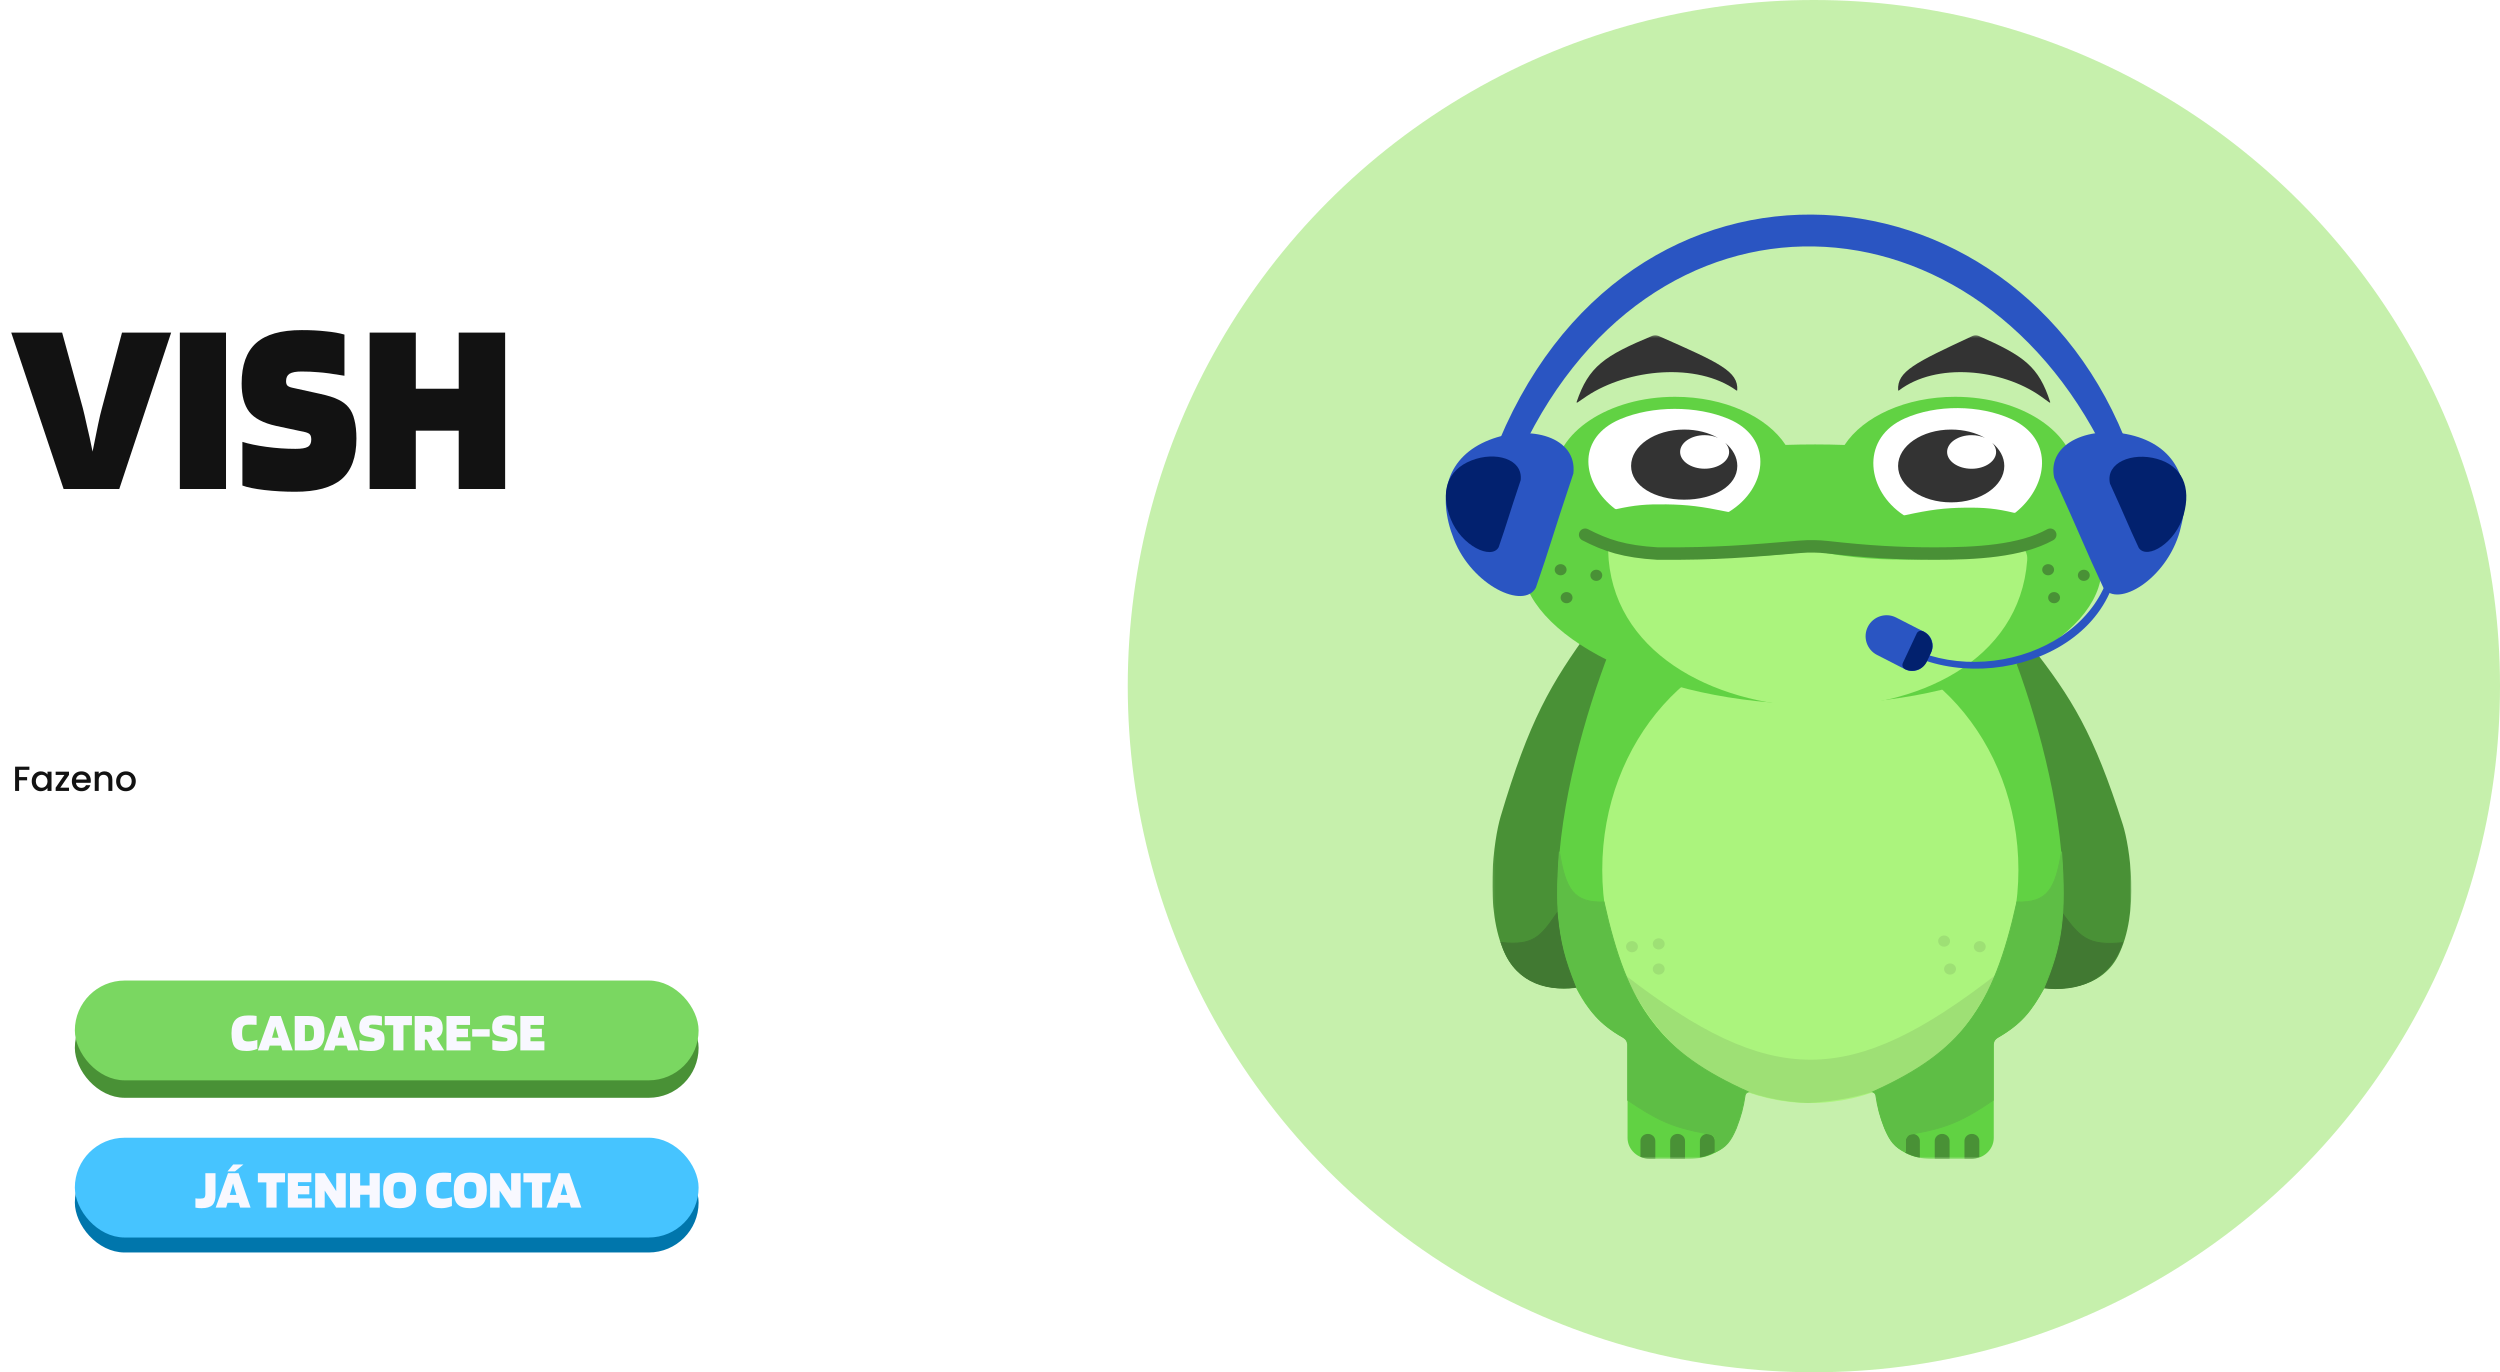 <svg width="1002" height="550" viewBox="0 0 1002 550" fill="none" xmlns="http://www.w3.org/2000/svg">
<circle cx="727" cy="275" r="275" fill="#C6F0AC"/>
<g filter="url(#filter0_d_1719_1474)">
<path d="M21.5 192L0.5 129.3H20.9L29.2 159.6C29.6 161.133 30.133 163.433 30.8 166.5C31.533 169.5 32.3 173 33.1 177C33.967 172.6 34.7 169 35.3 166.2C35.9 163.333 36.4 161.2 36.8 159.8L44.9 129.3H64.6L43.8 192H21.5ZM86.584 129.3V192H68.084V129.3H86.584ZM118.353 169.2L106.653 166.7C101.52 165.567 97.92 163.667 95.853 161C93.853 158.333 92.853 154.567 92.853 149.7C92.853 142.367 94.787 136.967 98.653 133.5C102.52 130.033 108.62 128.3 116.953 128.3C120.553 128.3 123.786 128.467 126.653 128.8C129.52 129.067 131.986 129.5 134.053 130.1V146.6C129.32 145.8 125.853 145.333 123.653 145.2C121.453 145 119.186 144.9 116.853 144.9C114.653 144.9 113.053 145.2 112.053 145.8C111.12 146.4 110.653 147.4 110.653 148.8C110.653 149.533 110.82 150.1 111.153 150.5C111.553 150.9 112.22 151.2 113.153 151.4L124.053 153.8C127.453 154.533 129.986 155.333 131.653 156.2C133.32 157 134.653 158 135.653 159.2C136.786 160.533 137.586 162.233 138.053 164.3C138.586 166.367 138.853 168.867 138.853 171.8C138.853 179.267 136.853 184.7 132.853 188.1C128.853 191.433 122.686 193.1 114.353 193.1C110.086 193.1 105.953 192.867 101.953 192.4C98.02 191.933 95.087 191.333 93.153 190.6V173.1C95.686 173.9 98.886 174.567 102.753 175.1C106.686 175.633 110.586 175.9 114.453 175.9C116.786 175.9 118.42 175.633 119.353 175.1C120.286 174.567 120.753 173.6 120.753 172.2C120.753 171.267 120.586 170.6 120.253 170.2C119.986 169.8 119.353 169.467 118.353 169.2ZM162.658 192H144.158V129.3H162.658V151.8H179.858V129.3H198.458V192H179.858V168.6H162.658V192Z" fill="#121212"/>
</g>
<g filter="url(#filter1_d_1719_1474)">
<path d="M7.776 303.27V304.572H3.646V307.442H6.866V308.744H3.646V313H2.05V303.27H7.776ZM8.723 309.108C8.723 308.333 8.882 307.647 9.199 307.05C9.526 306.453 9.964 305.991 10.515 305.664C11.075 305.328 11.691 305.16 12.363 305.16C12.97 305.16 13.497 305.281 13.945 305.524C14.402 305.757 14.766 306.051 15.037 306.406V305.286H16.647V313H15.037V311.852C14.766 312.216 14.398 312.519 13.931 312.762C13.464 313.005 12.932 313.126 12.335 313.126C11.672 313.126 11.066 312.958 10.515 312.622C9.964 312.277 9.526 311.801 9.199 311.194C8.882 310.578 8.723 309.883 8.723 309.108ZM15.037 309.136C15.037 308.604 14.925 308.142 14.701 307.75C14.486 307.358 14.202 307.059 13.847 306.854C13.492 306.649 13.11 306.546 12.699 306.546C12.288 306.546 11.906 306.649 11.551 306.854C11.196 307.05 10.907 307.344 10.683 307.736C10.468 308.119 10.361 308.576 10.361 309.108C10.361 309.64 10.468 310.107 10.683 310.508C10.907 310.909 11.196 311.217 11.551 311.432C11.915 311.637 12.298 311.74 12.699 311.74C13.11 311.74 13.492 311.637 13.847 311.432C14.202 311.227 14.486 310.928 14.701 310.536C14.925 310.135 15.037 309.668 15.037 309.136ZM20.157 311.698H23.657V313H18.309V311.698L21.823 306.588H18.309V305.286H23.657V306.588L20.157 311.698ZM32.403 308.954C32.403 309.243 32.385 309.505 32.347 309.738H26.453C26.5 310.354 26.729 310.849 27.139 311.222C27.55 311.595 28.054 311.782 28.651 311.782C29.51 311.782 30.116 311.423 30.471 310.704H32.193C31.96 311.413 31.535 311.997 30.919 312.454C30.312 312.902 29.556 313.126 28.651 313.126C27.914 313.126 27.251 312.963 26.663 312.636C26.084 312.3 25.627 311.833 25.291 311.236C24.965 310.629 24.801 309.929 24.801 309.136C24.801 308.343 24.96 307.647 25.277 307.05C25.604 306.443 26.056 305.977 26.635 305.65C27.223 305.323 27.895 305.16 28.651 305.16C29.379 305.16 30.028 305.319 30.597 305.636C31.166 305.953 31.61 306.401 31.927 306.98C32.245 307.549 32.403 308.207 32.403 308.954ZM30.737 308.45C30.728 307.862 30.518 307.391 30.107 307.036C29.697 306.681 29.188 306.504 28.581 306.504C28.03 306.504 27.559 306.681 27.167 307.036C26.775 307.381 26.542 307.853 26.467 308.45H30.737ZM37.866 305.16C38.472 305.16 39.014 305.286 39.49 305.538C39.975 305.79 40.353 306.163 40.624 306.658C40.895 307.153 41.03 307.75 41.03 308.45V313H39.448V308.688C39.448 307.997 39.275 307.47 38.93 307.106C38.584 306.733 38.113 306.546 37.516 306.546C36.919 306.546 36.443 306.733 36.088 307.106C35.742 307.47 35.57 307.997 35.57 308.688V313H33.974V305.286H35.57V306.168C35.831 305.851 36.163 305.603 36.564 305.426C36.974 305.249 37.408 305.16 37.866 305.16ZM46.412 313.126C45.684 313.126 45.026 312.963 44.438 312.636C43.85 312.3 43.388 311.833 43.052 311.236C42.716 310.629 42.548 309.929 42.548 309.136C42.548 308.352 42.72 307.657 43.066 307.05C43.411 306.443 43.882 305.977 44.48 305.65C45.077 305.323 45.744 305.16 46.482 305.16C47.219 305.16 47.886 305.323 48.484 305.65C49.081 305.977 49.552 306.443 49.898 307.05C50.243 307.657 50.416 308.352 50.416 309.136C50.416 309.92 50.238 310.615 49.884 311.222C49.529 311.829 49.044 312.3 48.428 312.636C47.821 312.963 47.149 313.126 46.412 313.126ZM46.412 311.74C46.822 311.74 47.205 311.642 47.56 311.446C47.924 311.25 48.218 310.956 48.442 310.564C48.666 310.172 48.778 309.696 48.778 309.136C48.778 308.576 48.67 308.105 48.456 307.722C48.241 307.33 47.956 307.036 47.602 306.84C47.247 306.644 46.864 306.546 46.454 306.546C46.043 306.546 45.66 306.644 45.306 306.84C44.96 307.036 44.685 307.33 44.48 307.722C44.274 308.105 44.172 308.576 44.172 309.136C44.172 309.967 44.382 310.611 44.802 311.068C45.231 311.516 45.768 311.74 46.412 311.74Z" fill="#121212"/>
</g>
<rect x="30" y="400" width="250" height="40" rx="20" fill="#499136"/>
<rect x="30" y="393" width="250" height="40" rx="20" fill="#7AD761"/>
<path d="M99.431 417.414C100.018 417.414 100.649 417.355 101.323 417.238C102.013 417.121 102.621 416.967 103.149 416.776V420.384C102.343 420.707 101.609 420.927 100.949 421.044C100.304 421.176 99.622 421.242 98.903 421.242C97.583 421.242 96.534 421.103 95.757 420.824C94.995 420.531 94.386 420.069 93.931 419.438C93.55 418.881 93.264 418.162 93.073 417.282C92.882 416.402 92.787 415.339 92.787 414.092C92.787 411.643 93.33 409.846 94.415 408.702C95.501 407.558 97.231 406.986 99.607 406.986C100.282 406.986 100.883 407.001 101.411 407.03C101.939 407.059 102.416 407.111 102.841 407.184V410.77C102.372 410.741 101.881 410.719 101.367 410.704C100.854 410.689 100.282 410.682 99.651 410.682C98.581 410.682 97.876 410.924 97.539 411.408C97.202 411.877 97.033 412.772 97.033 414.092C97.033 415.339 97.187 416.204 97.495 416.688C97.818 417.172 98.463 417.414 99.431 417.414ZM107.546 421H103.344L108.294 407.206H112.54L117.336 421H113.156L112.584 419.086H108.096L107.546 421ZM110.318 411.298C110.171 411.87 110.01 412.464 109.834 413.08C109.672 413.681 109.518 414.224 109.372 414.708L109.02 415.918H111.66L111.308 414.708C110.648 412.435 110.318 411.298 110.318 411.298ZM123.297 421H118.127V407.206H123.297C124.675 407.206 125.783 407.323 126.619 407.558C127.455 407.793 128.122 408.174 128.621 408.702C129.119 409.23 129.486 409.934 129.721 410.814C129.955 411.679 130.073 412.772 130.073 414.092C130.073 416.483 129.537 418.235 128.467 419.35C127.396 420.45 125.673 421 123.297 421ZM125.849 414.092C125.849 412.801 125.687 411.936 125.365 411.496C125.057 411.041 124.367 410.814 123.297 410.814H122.197V417.282H123.297C124.367 417.282 125.057 417.062 125.365 416.622C125.687 416.182 125.849 415.339 125.849 414.092ZM133.864 421H129.662L134.612 407.206H138.858L143.654 421H139.474L138.902 419.086H134.414L133.864 421ZM136.636 411.298C136.489 411.87 136.328 412.464 136.152 413.08C135.991 413.681 135.837 414.224 135.69 414.708L135.338 415.918H137.978L137.626 414.708C136.966 412.435 136.636 411.298 136.636 411.298ZM149.617 415.984L147.043 415.434C145.914 415.185 145.122 414.767 144.667 414.18C144.227 413.593 144.007 412.765 144.007 411.694C144.007 410.081 144.433 408.893 145.283 408.13C146.134 407.367 147.476 406.986 149.309 406.986C150.101 406.986 150.813 407.023 151.443 407.096C152.074 407.155 152.617 407.25 153.071 407.382V411.012C152.03 410.836 151.267 410.733 150.783 410.704C150.299 410.66 149.801 410.638 149.287 410.638C148.803 410.638 148.451 410.704 148.231 410.836C148.026 410.968 147.923 411.188 147.923 411.496C147.923 411.657 147.96 411.782 148.033 411.87C148.121 411.958 148.268 412.024 148.473 412.068L150.871 412.596C151.619 412.757 152.177 412.933 152.543 413.124C152.91 413.3 153.203 413.52 153.423 413.784C153.673 414.077 153.849 414.451 153.951 414.906C154.069 415.361 154.127 415.911 154.127 416.556C154.127 418.199 153.687 419.394 152.807 420.142C151.927 420.875 150.571 421.242 148.737 421.242C147.799 421.242 146.889 421.191 146.009 421.088C145.144 420.985 144.499 420.853 144.073 420.692V416.842C144.631 417.018 145.335 417.165 146.185 417.282C147.051 417.399 147.909 417.458 148.759 417.458C149.273 417.458 149.632 417.399 149.837 417.282C150.043 417.165 150.145 416.952 150.145 416.644C150.145 416.439 150.109 416.292 150.035 416.204C149.977 416.116 149.837 416.043 149.617 415.984ZM165.096 407.206V410.902H161.708V421H157.616V410.902H154.206V407.206H165.096ZM170.279 416.688V421H166.209V407.206H171.379C173.593 407.206 175.155 407.58 176.065 408.328C176.989 409.061 177.451 410.301 177.451 412.046C177.451 413.087 177.245 413.945 176.835 414.62C176.439 415.295 175.83 415.801 175.009 416.138L178.023 421H173.359L171.049 416.688H170.279ZM173.293 412.112C173.293 411.657 173.168 411.335 172.919 411.144C172.669 410.953 172.222 410.858 171.577 410.858H170.279V413.564H171.577C172.222 413.564 172.669 413.454 172.919 413.234C173.168 413.014 173.293 412.64 173.293 412.112ZM188.585 417.326V421H178.949V407.206H188.387V410.792H183.019V412.354H187.573V415.698H183.019V417.326H188.585ZM196.273 412.508V415.478H189.255V412.508H196.273ZM202.877 415.984L200.303 415.434C199.174 415.185 198.382 414.767 197.927 414.18C197.487 413.593 197.267 412.765 197.267 411.694C197.267 410.081 197.693 408.893 198.543 408.13C199.394 407.367 200.736 406.986 202.569 406.986C203.361 406.986 204.073 407.023 204.703 407.096C205.334 407.155 205.877 407.25 206.331 407.382V411.012C205.29 410.836 204.527 410.733 204.043 410.704C203.559 410.66 203.061 410.638 202.547 410.638C202.063 410.638 201.711 410.704 201.491 410.836C201.286 410.968 201.183 411.188 201.183 411.496C201.183 411.657 201.22 411.782 201.293 411.87C201.381 411.958 201.528 412.024 201.733 412.068L204.131 412.596C204.879 412.757 205.437 412.933 205.803 413.124C206.17 413.3 206.463 413.52 206.683 413.784C206.933 414.077 207.109 414.451 207.211 414.906C207.329 415.361 207.387 415.911 207.387 416.556C207.387 418.199 206.947 419.394 206.067 420.142C205.187 420.875 203.831 421.242 201.997 421.242C201.059 421.242 200.149 421.191 199.269 421.088C198.404 420.985 197.759 420.853 197.333 420.692V416.842C197.891 417.018 198.595 417.165 199.445 417.282C200.311 417.399 201.169 417.458 202.019 417.458C202.533 417.458 202.892 417.399 203.097 417.282C203.303 417.165 203.405 416.952 203.405 416.644C203.405 416.439 203.369 416.292 203.295 416.204C203.237 416.116 203.097 416.043 202.877 415.984ZM218.19 417.326V421H208.554V407.206H217.992V410.792H212.624V412.354H217.178V415.698H212.624V417.326H218.19Z" fill="#F8F8FF"/>
<rect x="30" y="462" width="250" height="40" rx="20" fill="#0076AC"/>
<rect x="30" y="456" width="250" height="40" rx="20" fill="#46C4FF"/>
<path d="M82.306 478.5V470.206H86.376V478.808C86.376 480.759 85.95 482.152 85.1 482.988C84.249 483.824 82.812 484.242 80.788 484.242C80.348 484.242 79.93 484.227 79.534 484.198C79.152 484.169 78.749 484.11 78.324 484.022V480.282C78.558 480.326 78.822 480.363 79.116 480.392C79.409 480.407 79.761 480.414 80.172 480.414C81.037 480.414 81.609 480.289 81.888 480.04C82.166 479.776 82.306 479.263 82.306 478.5ZM90.637 484H86.435L91.385 470.206H95.631L100.427 484H96.247L95.675 482.086H91.187L90.637 484ZM93.409 474.298C93.263 474.87 93.101 475.464 92.925 476.08C92.764 476.681 92.61 477.224 92.463 477.708L92.111 478.918H94.751L94.399 477.708C93.739 475.435 93.409 474.298 93.409 474.298ZM93.453 466.73H97.545L94.179 469.502H91.165L93.453 466.73ZM114.243 470.206V473.902H110.855V484H106.763V473.902H103.353V470.206H114.243ZM124.991 480.326V484H115.355V470.206H124.793V473.792H119.425V475.354H123.979V478.698H119.425V480.326H124.991ZM138.566 470.206V484H134.716L130.14 477.158V484H126.334V470.206H130.14L134.76 477.422V470.206H138.566ZM144.347 484H140.277V470.206H144.347V475.156H148.131V470.206H152.223V484H148.131V478.852H144.347V484ZM166.811 477.092C166.811 479.615 166.283 481.441 165.227 482.57C164.186 483.685 162.499 484.242 160.167 484.242C157.747 484.242 156.038 483.707 155.041 482.636C154.044 481.565 153.545 479.717 153.545 477.092C153.545 474.599 154.066 472.795 155.107 471.68C156.163 470.551 157.85 469.986 160.167 469.986C162.587 469.986 164.296 470.521 165.293 471.592C166.305 472.648 166.811 474.481 166.811 477.092ZM157.681 477.092C157.681 478.397 157.835 479.277 158.143 479.732C158.466 480.187 159.14 480.414 160.167 480.414C161.208 480.414 161.883 480.194 162.191 479.754C162.514 479.299 162.675 478.412 162.675 477.092C162.675 475.743 162.514 474.841 162.191 474.386C161.868 473.917 161.194 473.682 160.167 473.682C159.14 473.682 158.466 473.917 158.143 474.386C157.835 474.841 157.681 475.743 157.681 477.092ZM177.398 480.414C177.985 480.414 178.615 480.355 179.29 480.238C179.979 480.121 180.588 479.967 181.116 479.776V483.384C180.309 483.707 179.576 483.927 178.916 484.044C178.271 484.176 177.589 484.242 176.87 484.242C175.55 484.242 174.501 484.103 173.724 483.824C172.961 483.531 172.353 483.069 171.898 482.438C171.517 481.881 171.231 481.162 171.04 480.282C170.849 479.402 170.754 478.339 170.754 477.092C170.754 474.643 171.297 472.846 172.382 471.702C173.467 470.558 175.198 469.986 177.574 469.986C178.249 469.986 178.85 470.001 179.378 470.03C179.906 470.059 180.383 470.111 180.808 470.184V473.77C180.339 473.741 179.847 473.719 179.334 473.704C178.821 473.689 178.249 473.682 177.618 473.682C176.547 473.682 175.843 473.924 175.506 474.408C175.169 474.877 175 475.772 175 477.092C175 478.339 175.154 479.204 175.462 479.688C175.785 480.172 176.43 480.414 177.398 480.414ZM195.127 477.092C195.127 479.615 194.599 481.441 193.543 482.57C192.502 483.685 190.815 484.242 188.483 484.242C186.063 484.242 184.355 483.707 183.357 482.636C182.36 481.565 181.861 479.717 181.861 477.092C181.861 474.599 182.382 472.795 183.423 471.68C184.479 470.551 186.166 469.986 188.483 469.986C190.903 469.986 192.612 470.521 193.609 471.592C194.621 472.648 195.127 474.481 195.127 477.092ZM185.997 477.092C185.997 478.397 186.151 479.277 186.459 479.732C186.782 480.187 187.457 480.414 188.483 480.414C189.525 480.414 190.199 480.194 190.507 479.754C190.83 479.299 190.991 478.412 190.991 477.092C190.991 475.743 190.83 474.841 190.507 474.386C190.185 473.917 189.51 473.682 188.483 473.682C187.457 473.682 186.782 473.917 186.459 474.386C186.151 474.841 185.997 475.743 185.997 477.092ZM208.669 470.206V484H204.819L200.243 477.158V484H196.437V470.206H200.243L204.863 477.422V470.206H208.669ZM220.676 470.206V473.902H217.288V484H213.196V473.902H209.786V470.206H220.676ZM223.217 484H219.015L223.965 470.206H228.211L233.007 484H228.827L228.255 482.086H223.767L223.217 484ZM225.989 474.298C225.843 474.87 225.681 475.464 225.505 476.08C225.344 476.681 225.19 477.224 225.043 477.708L224.691 478.918H227.331L226.979 477.708C226.319 475.435 225.989 474.298 225.989 474.298Z" fill="#F8F8FF"/>
<g clip-path="url(#clip0_1719_1474)">
<mask id="mask0_1719_1474" style="mask-type:luminance" maskUnits="userSpaceOnUse" x="598" y="134" width="257" height="331">
<path d="M854.448 134.34H598.1V464.511H854.448V134.34Z" fill="white"/>
</mask>
<g mask="url(#mask0_1719_1474)">
<path d="M817.58 395.533C838.283 356.793 814.442 289 800.639 258.562H813.815C830.432 279.817 839.101 293.785 850.831 330.506C853.572 339.088 857.732 365.786 848.949 383.081C841.923 396.916 825.108 397.147 817.58 395.533Z" fill="#499136"/>
<path d="M633.958 395.499C613.714 354.87 637.026 283.77 650.522 251.847H637.639C621.391 274.139 612.914 288.79 601.445 327.301C598.764 336.302 594.697 364.302 603.285 382.44C610.156 396.95 626.597 397.192 633.958 395.499Z" fill="#499136"/>
<path d="M800.287 416.128C847.161 390.864 821.523 296.317 802.665 251.847H725.414H648.757C629.708 296.784 603.804 391.961 651.086 416.138C651.829 416.518 652.323 417.247 652.323 418.042V456.068C652.323 460.713 656.333 464.48 661.278 464.48H676.969C684.244 464.48 691.494 461.304 694.037 454.901C695.852 450.327 696.771 445.429 697.367 439.426C697.492 438.17 698.741 437.28 700.057 437.527L702.674 438.018C717.011 440.711 731.772 440.741 746.122 438.104L749.329 437.514C750.641 437.273 751.881 438.16 752.03 439.409C752.743 445.382 754.206 450.479 756.902 455.566C760.046 461.502 767.007 464.48 774.066 464.48H790.144C795.09 464.48 799.1 460.713 799.1 456.068V418.008C799.1 417.232 799.571 416.515 800.287 416.128Z" fill="#61D243"/>
<path d="M725.58 442.098C771.64 442.098 808.979 400.261 808.979 348.652C808.979 297.043 771.64 255.205 725.58 255.205C679.521 255.205 642.182 297.043 642.182 348.652C642.182 400.261 679.521 442.098 725.58 442.098Z" fill="#ABF47D"/>
<g filter="url(#filter2_d_1719_1474)">
<path fill-rule="evenodd" clip-rule="evenodd" d="M623.066 189.142C623.066 192.43 623.81 195.602 625.191 198.589C615.529 205.546 610.014 214.016 610.014 223.85C610.014 252.124 662.608 280.25 727.487 280.25C792.366 280.25 842.349 253.86 842.349 225.585C843.192 215.79 838.29 207.168 829.086 199.981C830.912 196.595 831.907 192.946 831.907 189.142C831.907 171.411 810.285 157.037 783.613 157.037C763.786 157.037 746.748 164.98 739.309 176.341C735.422 176.199 731.478 176.126 727.487 176.126C723.492 176.126 719.544 176.192 715.652 176.323C708.207 164.972 691.178 157.037 671.361 157.037C644.689 157.037 623.066 171.411 623.066 189.142Z" fill="#61D243"/>
</g>
<path d="M787.666 203.471C795.706 203.391 800.048 203.829 807.29 205.546C807.462 205.587 807.749 205.474 807.87 205.376C820.206 195.426 823.139 178.325 809.194 169.611C808.227 169.007 807.19 168.455 806.082 167.951C793.456 162.208 776.081 162.066 763.377 167.727C762.888 167.945 762.414 168.172 761.955 168.409C745.764 176.766 748.257 196.703 762.931 206.444C763.035 206.514 763.222 206.562 763.358 206.533C773.889 204.248 779.224 203.596 787.666 203.471Z" fill="white"/>
<path d="M667.853 202.148C659.657 202.041 655.227 202.445 647.83 204.064C647.654 204.103 647.362 203.994 647.239 203.899C634.748 194.308 631.904 177.89 646.197 169.584C647.188 169.008 648.249 168.483 649.383 168.004C662.305 162.542 680.019 162.472 692.922 167.951C693.419 168.162 693.9 168.382 694.365 168.61C710.801 176.688 708.087 195.806 693.044 205.094C692.937 205.161 692.746 205.207 692.608 205.178C681.891 202.946 676.458 202.3 667.853 202.148Z" fill="white"/>
<path fill-rule="evenodd" clip-rule="evenodd" d="M782.034 201.351C793.791 201.351 803.321 194.819 803.321 186.76C803.321 183.236 801.499 180.004 798.464 177.482C799.465 178.537 800.046 179.796 800.046 181.148C800.046 184.867 795.648 187.882 790.222 187.882C784.795 187.882 780.397 184.867 780.397 181.148C780.397 177.429 784.795 174.414 790.222 174.414C792.195 174.414 794.03 174.812 795.569 175.498C791.891 173.418 787.175 172.169 782.034 172.169C770.278 172.169 760.748 178.701 760.748 186.76C760.748 194.819 770.278 201.351 782.034 201.351Z" fill="black" fill-opacity="0.8"/>
<path fill-rule="evenodd" clip-rule="evenodd" d="M675.025 200.27C686.781 200.27 696.312 194.788 696.312 186.74C696.312 183.221 694.489 179.993 691.455 177.475C692.456 178.528 693.037 179.785 693.037 181.136C693.037 184.85 688.638 187.86 683.212 187.86C677.787 187.86 673.388 184.85 673.388 181.136C673.388 177.421 677.787 174.41 683.212 174.41C685.185 174.41 687.021 174.808 688.561 175.493C684.882 173.416 680.166 172.169 675.025 172.169C663.269 172.169 653.738 178.693 653.738 186.74C653.738 194.788 663.269 200.27 675.025 200.27Z" fill="black" fill-opacity="0.8"/>
<g filter="url(#filter3_d_1719_1474)">
<path d="M811.616 218.644C782.809 221.88 755.412 224.93 726.923 218.644C702.046 222.625 660.089 222.269 644.533 218.644C646.696 299.594 806.458 303.451 812.496 222.592C812.593 221.294 812.496 219.937 811.616 218.644Z" fill="#ABF47D"/>
</g>
<path d="M631.882 161.181C636.758 146.832 642.982 142.634 662.382 134.542C663.048 134.264 663.907 134.274 664.562 134.564L665.001 134.758C689.107 145.407 696.78 148.797 696.29 156.436C696.283 156.545 696.051 156.568 695.942 156.489C680.141 145.112 652.466 147.822 636.012 158.75C634.8 159.555 633.545 160.41 632.233 161.318C632.085 161.421 631.834 161.322 631.882 161.181Z" fill="#333333"/>
<path d="M821.726 161.181C817.111 146.832 811.22 142.634 792.859 134.542C792.229 134.264 791.416 134.274 790.796 134.564L790.381 134.758C767.566 145.407 760.304 148.797 760.768 156.436C760.774 156.545 760.994 156.568 761.097 156.489C776.053 145.112 802.245 147.822 817.817 158.75C818.964 159.555 820.151 160.41 821.393 161.318C821.534 161.421 821.771 161.322 821.726 161.181Z" fill="#333333"/>
<path d="M826.539 365.997C825.178 378.116 823.46 384.222 818.511 395.879C832.664 397.57 845.531 393.06 850.678 377.837C836.561 379.291 833.479 375.339 826.539 365.997Z" fill="#417932" stroke="#417932" stroke-width="0.4"/>
<path d="M787.356 457.265C787.356 455.72 788.689 454.467 790.333 454.467C791.979 454.467 793.312 455.72 793.312 457.265V463.772C791.462 464.5 790.124 464.646 787.356 464.539V457.265Z" fill="#499136"/>
<path d="M775.442 457.265C775.442 455.72 776.775 454.467 778.42 454.467C780.065 454.467 781.399 455.72 781.399 457.265V464.539H775.442V457.265Z" fill="#499136"/>
<path d="M663.449 457.265C663.449 455.72 662.116 454.467 660.471 454.467C658.826 454.467 657.492 455.72 657.492 457.265V463.654C659.342 464.381 660.68 464.648 663.449 464.541V457.265Z" fill="#499136"/>
<path d="M675.363 457.265C675.363 455.72 674.03 454.467 672.385 454.467C670.739 454.467 669.406 455.72 669.406 457.265V464.539H675.363V457.265Z" fill="#499136"/>
<path d="M763.527 457.265C763.527 455.72 764.861 454.467 766.506 454.467C768.152 454.467 769.484 455.72 769.484 457.265V464.048C767.105 463.546 765.788 463.074 763.527 461.976V457.265Z" fill="#499136"/>
<path d="M687.277 457.265C687.277 455.72 685.944 454.467 684.299 454.467C682.654 454.467 681.32 455.72 681.32 457.265V463.98C683.7 463.478 685.017 462.966 687.277 461.868V457.265Z" fill="#499136"/>
<path d="M800.044 390.618C787.534 416.358 770.258 439.299 724.683 442.098C687.455 440.419 664.222 418.036 651.117 390.618C710.146 436.282 741.627 435.898 800.044 390.618Z" fill="#9EE075"/>
<path d="M763.706 456.646V461.682C759.508 459.789 757.628 457.48 755.365 452.17C753.413 447.029 752.619 444.115 751.791 438.74C751.454 438.101 751.187 437.862 750.6 437.621C786.162 421.655 798.979 404.067 808.384 361.521C820.643 361.945 823.787 356.326 826.255 341.377C828.141 367.256 826.358 379.054 819.107 396.214C813.945 405.284 810.564 410.032 800.639 415.798C799.531 416.523 799.138 417.134 798.852 418.597V440.979C787.787 448.473 781.142 452.009 766.684 454.407C765.104 454.544 764.458 455.003 763.706 456.646Z" fill="#5EBE45" stroke="#5EBE45" stroke-width="0.4"/>
<path d="M687.562 456.646V461.682C691.759 459.789 693.64 457.48 695.902 452.17C697.855 447.029 698.649 444.115 699.477 438.74C699.814 438.101 700.081 437.862 700.668 437.621C665.104 421.655 652.287 404.067 642.882 361.521C630.622 361.945 627.478 356.326 625.01 341.377C623.123 367.256 624.907 379.054 632.159 396.214C637.321 405.284 640.701 410.032 650.626 415.798C651.735 416.523 652.128 417.134 652.414 418.597V440.979C663.479 448.473 670.124 452.009 684.583 454.407C686.163 454.544 686.808 455.003 687.562 456.646Z" fill="#5EBE45" stroke="#5EBE45" stroke-width="0.4"/>
<path d="M624.025 365.997C625.285 378.025 626.876 384.084 631.459 395.654C618.353 397.333 606.439 392.857 601.674 377.748C614.745 379.191 617.6 375.268 624.025 365.997Z" fill="#417932" stroke="#417932" stroke-width="0.4"/>
<path d="M793.491 381.665C794.806 381.665 795.873 380.663 795.873 379.427C795.873 378.191 794.806 377.189 793.491 377.189C792.175 377.189 791.108 378.191 791.108 379.427C791.108 380.663 792.175 381.665 793.491 381.665Z" fill="#9EE075"/>
<path d="M654.096 381.665C655.412 381.665 656.478 380.663 656.478 379.427C656.478 378.191 655.412 377.189 654.096 377.189C652.78 377.189 651.713 378.191 651.713 379.427C651.713 380.663 652.78 381.665 654.096 381.665Z" fill="#9EE075"/>
<path d="M781.576 390.618C782.892 390.618 783.959 389.616 783.959 388.379C783.959 387.143 782.892 386.141 781.576 386.141C780.26 386.141 779.193 387.143 779.193 388.379C779.193 389.616 780.26 390.618 781.576 390.618Z" fill="#9EE075"/>
<path d="M664.818 390.618C666.134 390.618 667.201 389.616 667.201 388.379C667.201 387.143 666.134 386.141 664.818 386.141C663.502 386.141 662.436 387.143 662.436 388.379C662.436 389.616 663.502 390.618 664.818 390.618Z" fill="#9EE075"/>
<path d="M779.193 379.427C780.509 379.427 781.576 378.424 781.576 377.188C781.576 375.952 780.509 374.95 779.193 374.95C777.877 374.95 776.811 375.952 776.811 377.188C776.811 378.424 777.877 379.427 779.193 379.427Z" fill="#9EE075"/>
<path d="M835.19 232.822C836.506 232.822 837.573 231.82 837.573 230.584C837.573 229.348 836.506 228.346 835.19 228.346C833.874 228.346 832.808 229.348 832.808 230.584C832.808 231.82 833.874 232.822 835.19 232.822Z" fill="#499136"/>
<path d="M823.276 241.776C824.592 241.776 825.659 240.774 825.659 239.538C825.659 238.301 824.592 237.299 823.276 237.299C821.96 237.299 820.894 238.301 820.894 239.538C820.894 240.774 821.96 241.776 823.276 241.776Z" fill="#499136"/>
<path d="M820.893 230.584C822.209 230.584 823.276 229.582 823.276 228.346C823.276 227.11 822.209 226.107 820.893 226.107C819.577 226.107 818.51 227.11 818.51 228.346C818.51 229.582 819.577 230.584 820.893 230.584Z" fill="#499136"/>
<path d="M639.799 232.822C641.115 232.822 642.182 231.82 642.182 230.584C642.182 229.348 641.115 228.346 639.799 228.346C638.483 228.346 637.416 229.348 637.416 230.584C637.416 231.82 638.483 232.822 639.799 232.822Z" fill="#499136"/>
<path d="M627.885 241.776C629.201 241.776 630.268 240.774 630.268 239.538C630.268 238.301 629.201 237.299 627.885 237.299C626.569 237.299 625.502 238.301 625.502 239.538C625.502 240.774 626.569 241.776 627.885 241.776Z" fill="#499136"/>
<path d="M625.502 230.584C626.818 230.584 627.885 229.582 627.885 228.346C627.885 227.11 626.818 226.107 625.502 226.107C624.186 226.107 623.119 227.11 623.119 228.346C623.119 229.582 624.186 230.584 625.502 230.584Z" fill="#499136"/>
<path d="M664.818 380.546C666.134 380.546 667.201 379.544 667.201 378.308C667.201 377.072 666.134 376.07 664.818 376.07C663.502 376.07 662.436 377.072 662.436 378.308C662.436 379.544 663.502 380.546 664.818 380.546Z" fill="#9EE075"/>
<path d="M821.732 214.321C809.766 220.914 791.993 221.875 775.379 221.874C761.042 221.873 748.635 221.132 732.41 219.318C728.831 218.918 725.15 218.856 721.54 219.155C700.376 220.907 688.144 222.018 664.358 221.874C650.945 221.053 643.795 218.675 635.328 214.321" stroke="#499036" stroke-width="5" stroke-linecap="round"/>
</g>
</g>
<path d="M843.053 235.587C835.507 219.476 834.363 215.734 823.337 191.584C820.206 177.27 838.455 169.941 855.535 174.738C872.615 179.535 879.019 193.92 873.663 212.991C868.307 232.062 848.814 243.891 843.053 235.587Z" fill="#2A55C2"/>
<path d="M615.558 235.586C621.394 218.78 622.144 214.94 630.608 189.777C632.239 175.215 613.329 169.817 596.838 176.358C580.347 182.899 575.468 197.87 582.771 216.283C590.075 234.696 610.688 244.442 615.558 235.586Z" fill="#2A55C2"/>
<path d="M855.581 186.595C814.38 60.922 650.514 45.559 598.336 182.985C596.312 188.318 597.676 186.595 607.184 186.595C659.566 66.072 794.835 72.939 846.205 186.595L855.581 186.595Z" fill="#2A55C2"/>
<path d="M752.093 252.828C780.896 281.993 846.371 267.703 849.345 222.128C849.462 220.337 850.214 220.999 846.968 222.216C842.066 263.534 784.133 278.385 754.353 252.325L752.093 252.828Z" fill="#2A55C2"/>
<path d="M752.314 262.498C748.174 260.381 746.535 255.309 748.652 251.17V251.17C750.769 247.031 755.84 245.391 759.979 247.508L771.311 253.304C774.303 254.834 775.488 258.5 773.958 261.492L771.833 265.646C770.303 268.638 766.637 269.823 763.645 268.293L752.314 262.498Z" fill="#2A55C2"/>
<path d="M770.731 252.989C774.028 254.535 775.447 258.462 773.901 261.759L772.352 265.061C770.806 268.358 766.879 269.778 763.582 268.232V268.232C762.633 267.787 762.225 266.657 762.67 265.708L768.207 253.901C768.652 252.952 769.782 252.544 770.731 252.989V252.989Z" fill="#02216E"/>
<path d="M600.664 219.323C604.087 209.463 604.528 207.21 609.493 192.448C610.45 183.905 599.356 180.738 589.681 184.575C580.006 188.413 577.144 197.196 581.428 207.999C585.713 218.801 597.807 224.519 600.664 219.323Z" fill="#02216F"/>
<path d="M857.238 219.622C852.811 210.17 852.14 207.974 845.671 193.806C843.834 185.408 854.54 181.108 864.561 183.923C874.582 186.737 878.339 195.176 875.197 206.365C872.054 217.553 860.618 224.494 857.238 219.622Z" fill="#02216E"/>
<defs>
<filter id="filter0_d_1719_1474" x="0.5" y="128.3" width="205.958" height="72.8" filterUnits="userSpaceOnUse" color-interpolation-filters="sRGB">
<feFlood flood-opacity="0" result="BackgroundImageFix"/>
<feColorMatrix in="SourceAlpha" type="matrix" values="0 0 0 0 0 0 0 0 0 0 0 0 0 0 0 0 0 0 127 0" result="hardAlpha"/>
<feOffset dx="4" dy="4"/>
<feGaussianBlur stdDeviation="2"/>
<feComposite in2="hardAlpha" operator="out"/>
<feColorMatrix type="matrix" values="0 0 0 0 0 0 0 0 0 0 0 0 0 0 0 0 0 0 0.08 0"/>
<feBlend mode="normal" in2="BackgroundImageFix" result="effect1_dropShadow_1719_1474"/>
<feBlend mode="normal" in="SourceGraphic" in2="effect1_dropShadow_1719_1474" result="shape"/>
</filter>
<filter id="filter1_d_1719_1474" x="2.05" y="303.27" width="56.366" height="17.856" filterUnits="userSpaceOnUse" color-interpolation-filters="sRGB">
<feFlood flood-opacity="0" result="BackgroundImageFix"/>
<feColorMatrix in="SourceAlpha" type="matrix" values="0 0 0 0 0 0 0 0 0 0 0 0 0 0 0 0 0 0 127 0" result="hardAlpha"/>
<feOffset dx="4" dy="4"/>
<feGaussianBlur stdDeviation="2"/>
<feComposite in2="hardAlpha" operator="out"/>
<feColorMatrix type="matrix" values="0 0 0 0 0 0 0 0 0 0 0 0 0 0 0 0 0 0 0.08 0"/>
<feBlend mode="normal" in2="BackgroundImageFix" result="effect1_dropShadow_1719_1474"/>
<feBlend mode="normal" in="SourceGraphic" in2="effect1_dropShadow_1719_1474" result="shape"/>
</filter>
<filter id="filter2_d_1719_1474" x="600.014" y="149.037" width="252.429" height="143.213" filterUnits="userSpaceOnUse" color-interpolation-filters="sRGB">
<feFlood flood-opacity="0" result="BackgroundImageFix"/>
<feColorMatrix in="SourceAlpha" type="matrix" values="0 0 0 0 0 0 0 0 0 0 0 0 0 0 0 0 0 0 127 0" result="hardAlpha"/>
<feOffset dy="2"/>
<feGaussianBlur stdDeviation="5"/>
<feComposite in2="hardAlpha" operator="out"/>
<feColorMatrix type="matrix" values="0 0 0 0 0 0 0 0 0 0 0 0 0 0 0 0 0 0 0.05 0"/>
<feBlend mode="normal" in2="BackgroundImageFix" result="effect1_dropShadow_1719_1474"/>
<feBlend mode="normal" in="SourceGraphic" in2="effect1_dropShadow_1719_1474" result="shape"/>
</filter>
<filter id="filter3_d_1719_1474" x="634.533" y="210.644" width="187.994" height="82.687" filterUnits="userSpaceOnUse" color-interpolation-filters="sRGB">
<feFlood flood-opacity="0" result="BackgroundImageFix"/>
<feColorMatrix in="SourceAlpha" type="matrix" values="0 0 0 0 0 0 0 0 0 0 0 0 0 0 0 0 0 0 127 0" result="hardAlpha"/>
<feOffset dy="2"/>
<feGaussianBlur stdDeviation="5"/>
<feComposite in2="hardAlpha" operator="out"/>
<feColorMatrix type="matrix" values="0 0 0 0 0 0 0 0 0 0 0 0 0 0 0 0 0 0 0.05 0"/>
<feBlend mode="normal" in2="BackgroundImageFix" result="effect1_dropShadow_1719_1474"/>
<feBlend mode="normal" in="SourceGraphic" in2="effect1_dropShadow_1719_1474" result="shape"/>
</filter>
<clipPath id="clip0_1719_1474">
<rect width="256.348" height="330.172" fill="white" transform="translate(598.1 134.34)"/>
</clipPath>
</defs>
</svg>
